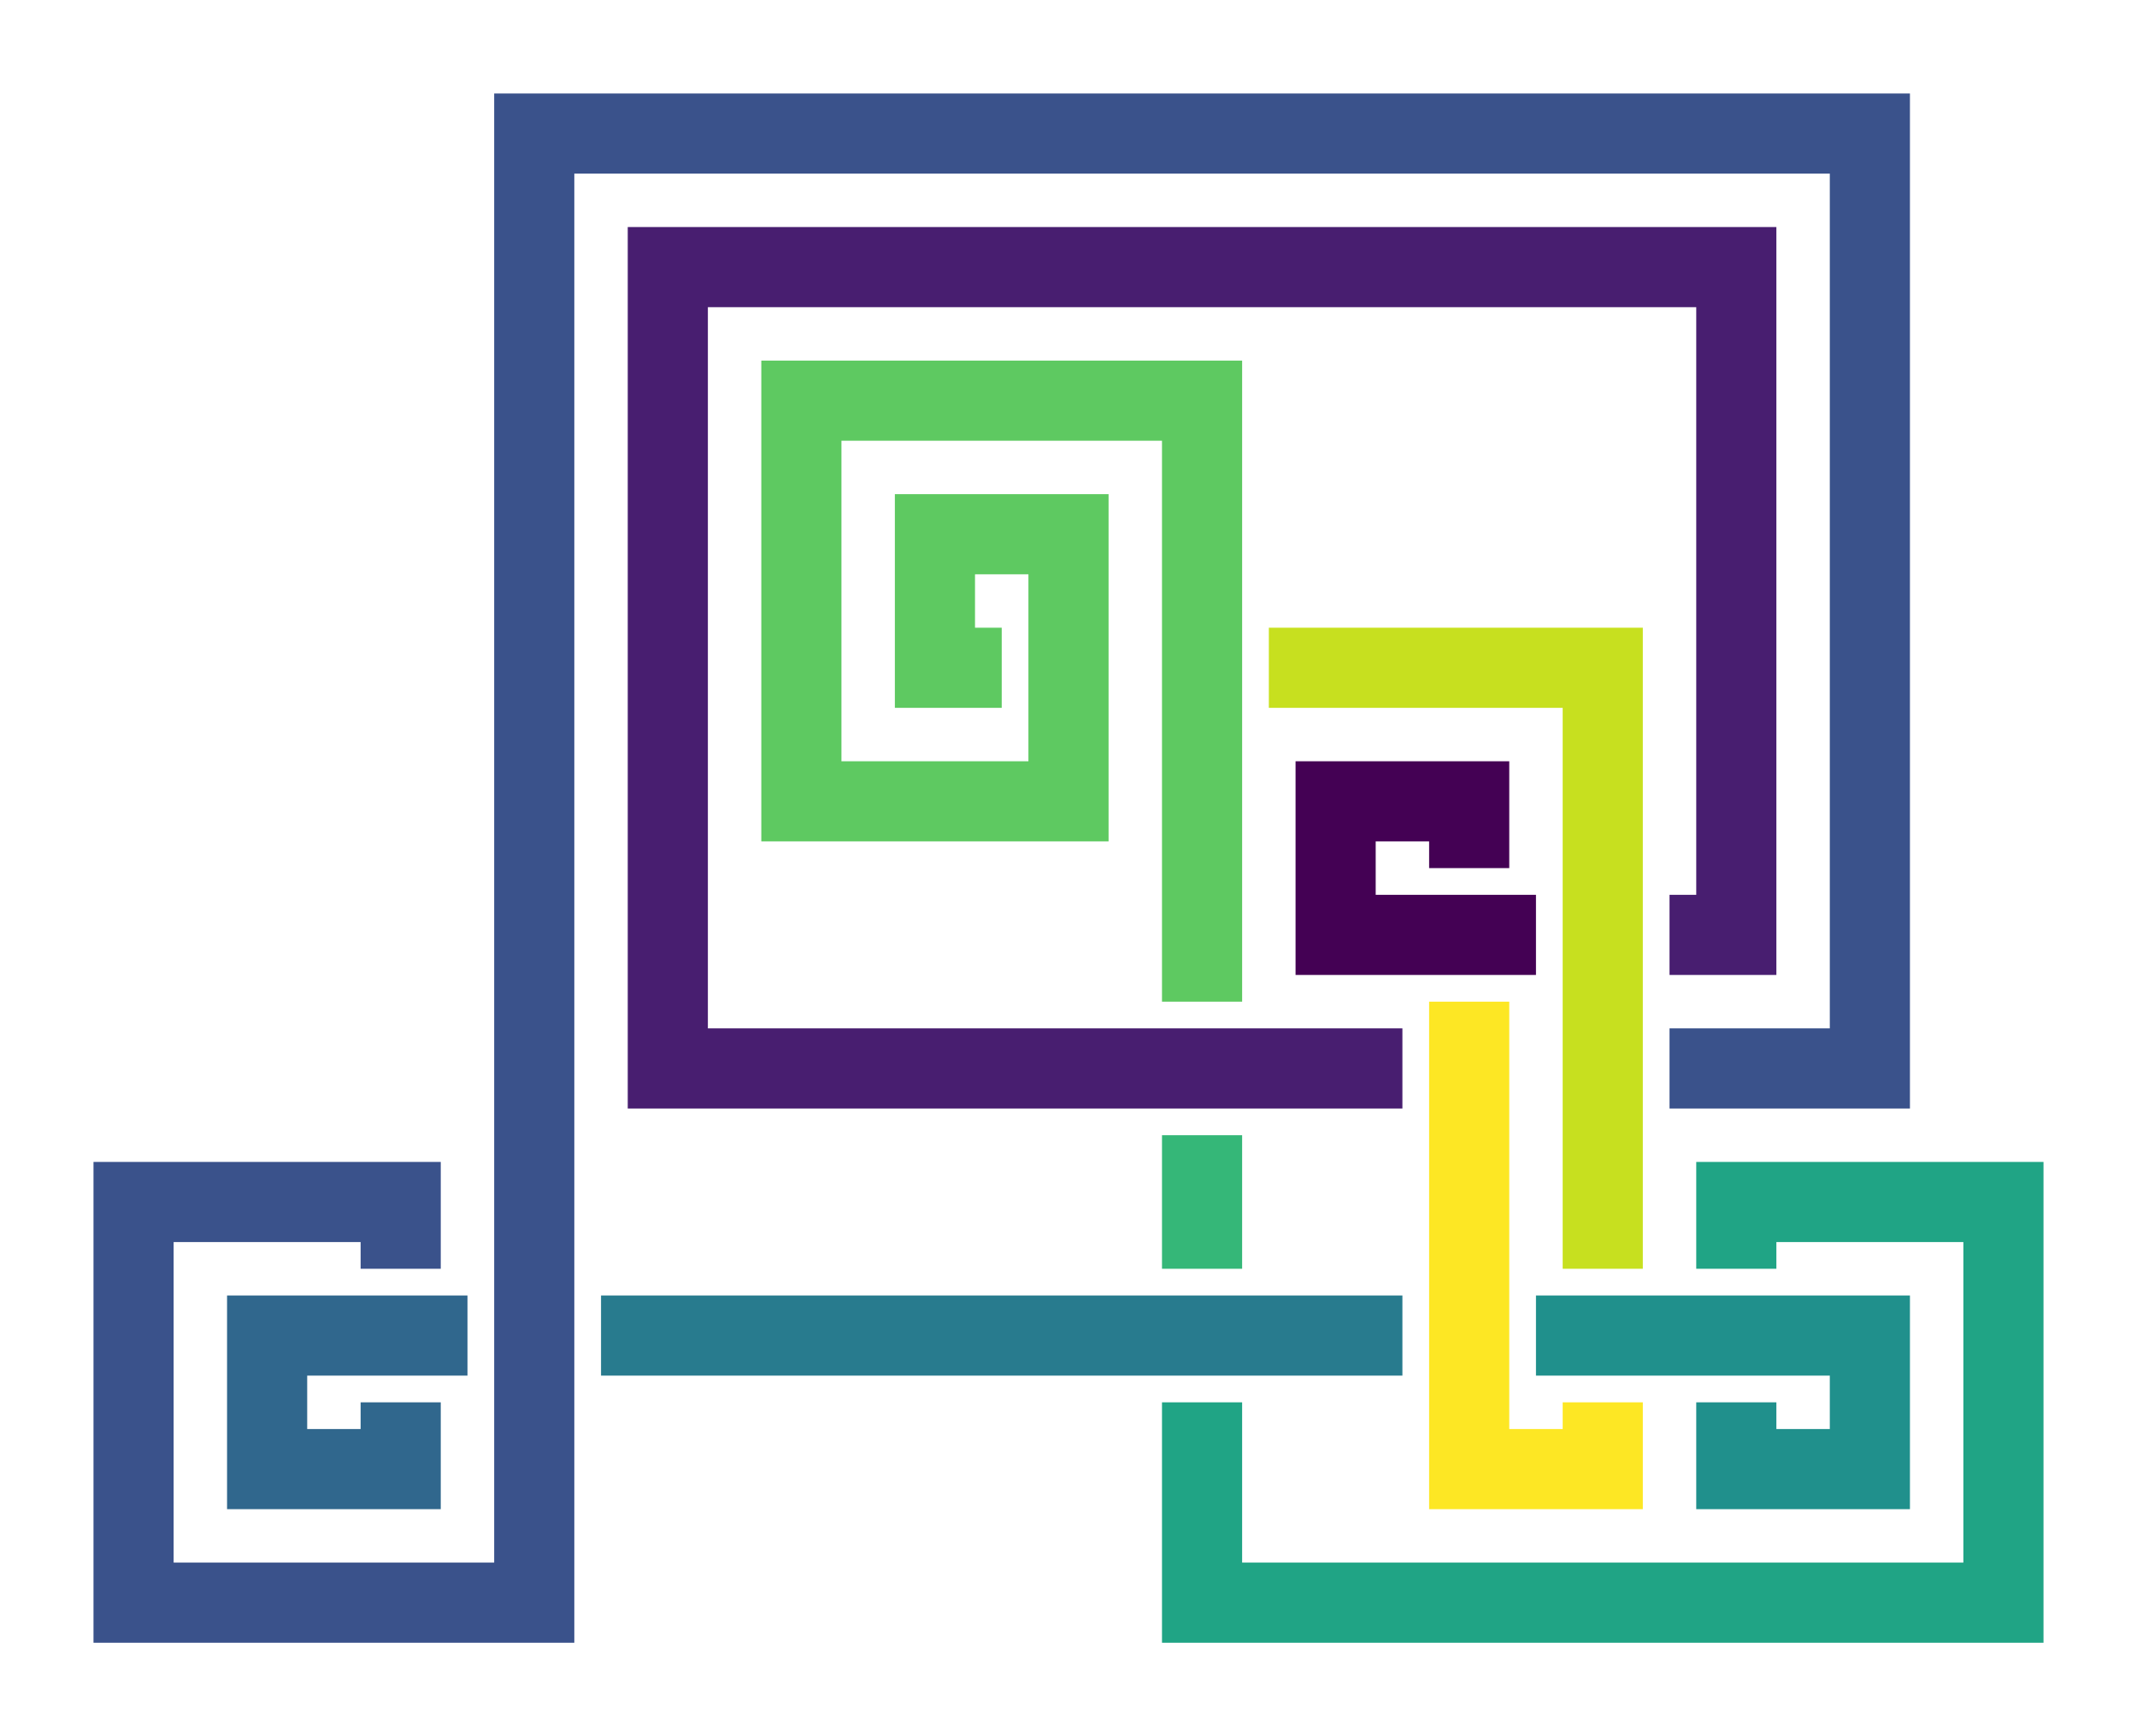 <?xml version="1.0" encoding="utf-8" ?>
<svg baseProfile="full" height="78.0" version="1.1" width="96.0" xmlns="http://www.w3.org/2000/svg" xmlns:ev="http://www.w3.org/2001/xml-events" xmlns:xlink="http://www.w3.org/1999/xlink"><defs /><polyline fill="none" points="66.0,39.0 66.0,36.0 60.0,36.0 60.0,42.0 69.0,42.0" stroke="rgb(68,1,84)" stroke-width="3.6" /><polyline fill="none" points="75.0,42.0 78.0,42.0 78.0,12.0 30.0,12.0 30.0,48.0 63.0,48.0" stroke="rgb(72,30,112)" stroke-width="3.6" /><polyline fill="none" points="69.0,48.0 69.0,48.0" stroke="rgb(68,57,130)" stroke-width="3.6" /><polyline fill="none" points="75.0,48.0 84.0,48.0 84.0,6.0 24.0,6.0 24.0,72.0 6.0,72.0 6.0,54.0 18.0,54.0 18.0,57.0" stroke="rgb(58,82,139)" stroke-width="3.6" /><polyline fill="none" points="18.0,63.0 18.0,66.0 12.0,66.0 12.0,60.0 21.0,60.0" stroke="rgb(48,103,141)" stroke-width="3.6" /><polyline fill="none" points="27.0,60.0 63.0,60.0" stroke="rgb(40,123,142)" stroke-width="3.6" /><polyline fill="none" points="69.0,60.0 84.0,60.0 84.0,66.0 78.0,66.0 78.0,63.0" stroke="rgb(32,144,140)" stroke-width="3.6" /><polyline fill="none" points="78.0,57.0 78.0,54.0 90.0,54.0 90.0,72.0 54.0,72.0 54.0,63.0" stroke="rgb(32,164,133)" stroke-width="3.6" /><polyline fill="none" points="54.0,57.0 54.0,51.0" stroke="rgb(53,183,120)" stroke-width="3.6" /><polyline fill="none" points="54.0,45.0 54.0,18.0 36.0,18.0 36.0,36.0 48.0,36.0 48.0,24.0 42.0,24.0 42.0,30.0 45.0,30.0" stroke="rgb(94,201,97)" stroke-width="3.6" /><polyline fill="none" points="51.0,30.0 51.0,30.0" stroke="rgb(144,214,67)" stroke-width="3.6" /><polyline fill="none" points="57.0,30.0 72.0,30.0 72.0,57.0" stroke="rgb(199,224,31)" stroke-width="3.6" /><polyline fill="none" points="72.0,63.0 72.0,66.0 66.0,66.0 66.0,45.0" stroke="rgb(253,231,36)" stroke-width="3.6" /></svg>